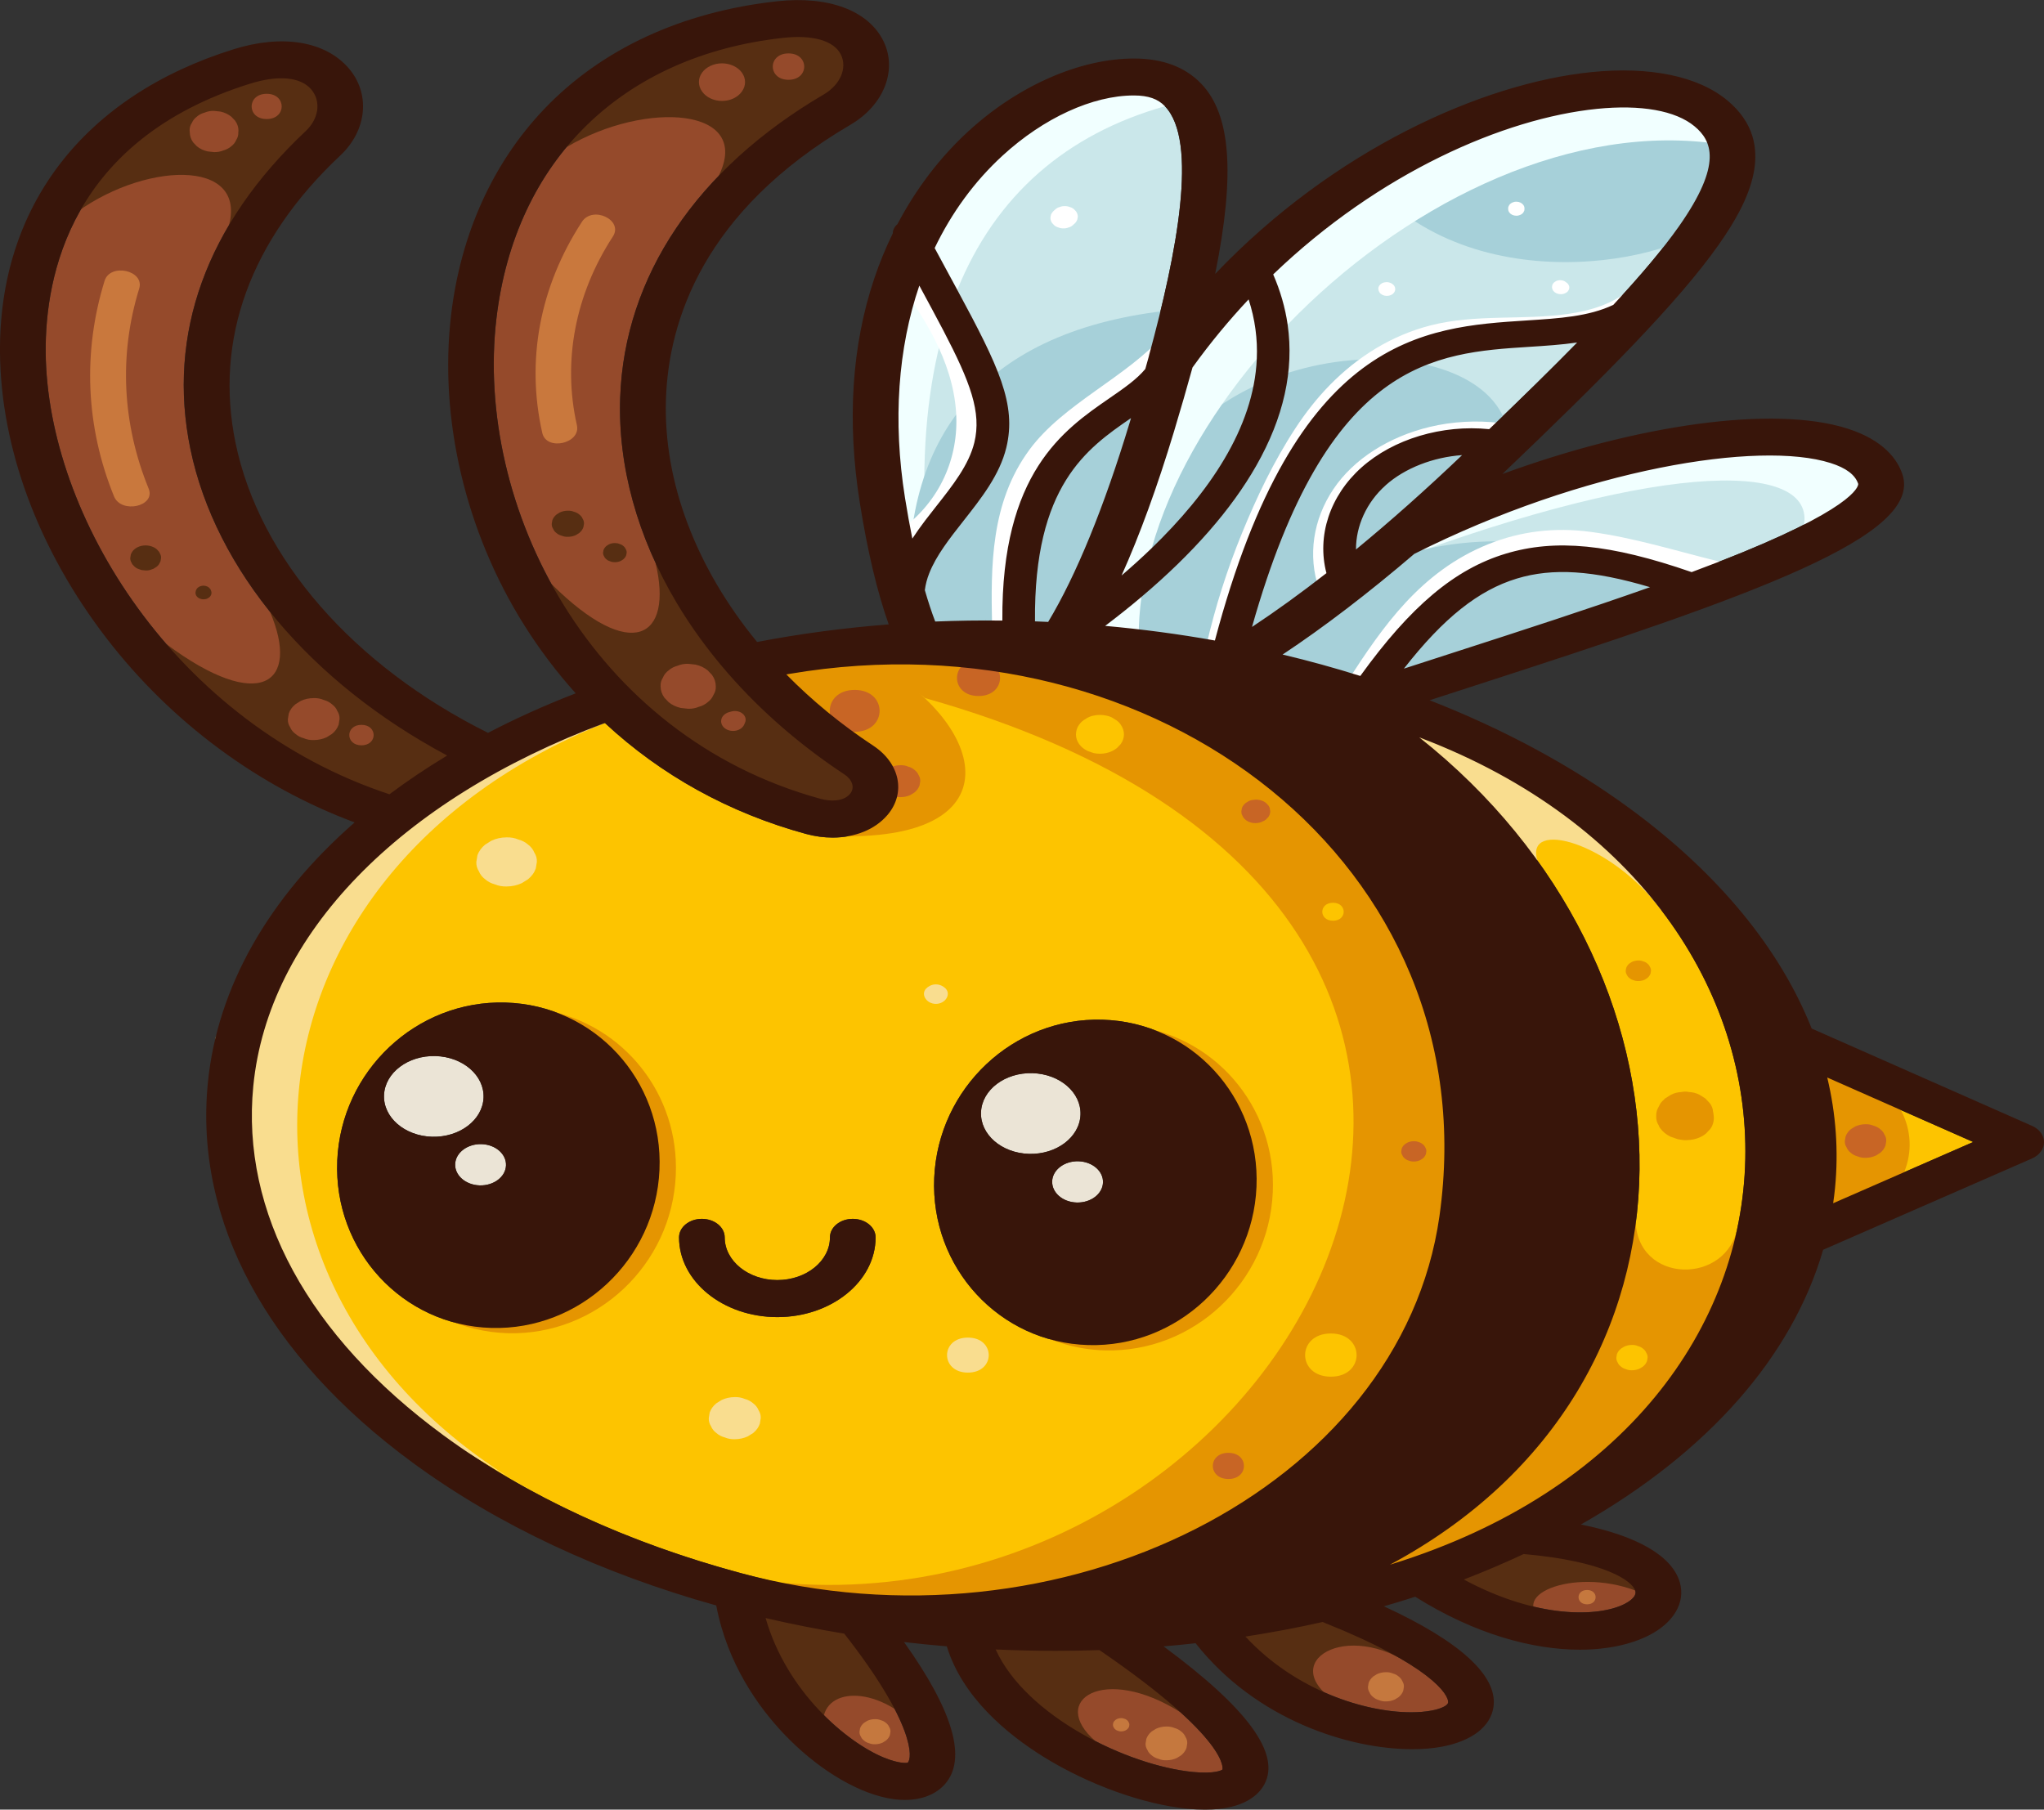 <?xml version="1.0" encoding="UTF-8"?>
<svg id="Layer_2" data-name="Layer 2" xmlns="http://www.w3.org/2000/svg" viewBox="0 0 516.61 457.42">
  <rect x="0" y="0" width="516.61" height="457.42" fill="#333333" stroke="none"/>
  <defs>
    <style>
      .cls-1 {
        fill: #572e12;
      }

      .cls-2 {
        fill: #fff;
      }

      .cls-3 {
        fill: #c5783e;
      }

      .cls-4 {
        fill: #f9dd8f;
      }

      .cls-5 {
        fill: #a6d0d9;
      }

      .cls-6 {
        fill: #e59501;
      }

      .cls-7 {
        fill: #c9783d;
      }

      .cls-8 {
        fill: #ebe4d6;
      }

      .cls-9 {
        fill: #954a2b;
      }

      .cls-10 {
        fill: #f1ffff;
      }

      .cls-11 {
        fill: #fdc400;
      }

      .cls-12 {
        fill: #38150a;
      }

      .cls-13 {
        fill: #cae7ea;
      }

      .cls-14 {
        fill: #c86525;
      }
    </style>
  </defs>
  <g id="Layer_1-2" data-name="Layer 1">
    <g>
      <g>
        <path class="cls-11" d="m358.71,186.37c.15.06.3.12.45.18,110.5,42.16,110.5,172.16-7.32,208.79-.18.06-.36.11-.54.17,84.92-45.55,80.84-151.05,7.41-209.14Z"/>
        <path class="cls-9" d="m413.32,402.11c.45,1.54-1.78,2.84-2.75,3.34-6.51,3.27-21.99,3.8-40.57-6.19,5.17-1.99,10.22-4.14,15.12-6.44,20.64,1.81,27.49,6.83,28.21,9.3Z"/>
        <path class="cls-9" d="m334.87,410.23c26.39,10.53,31.42,18.11,31.13,20.14-.11.75-1.79,1.56-4.19,2.01-1.52.29-3.26.43-5.17.43-11.53,0-29.19-5.44-41.85-19.14,6.62-1.02,13.14-2.25,19.54-3.69.17.09.35.17.54.25Z"/>
        <path class="cls-9" d="m277.9,417.1c33.05,22.6,31.12,30.12,31.08,30.18-.09.17-1.94,1.16-7.41.63-16.64-1.62-42.26-14.12-49.9-30.97,5.1.23,10.17.35,15.2.35,3.69,0,7.36-.07,11.02-.19Z"/>
        <path class="cls-9" d="m229.42,445.55c-.27.11-2.22.29-6.08-1.3-9.23-3.82-24.45-16.45-29.84-35.24,6.51,1.52,13.14,2.83,19.88,3.94,17.92,22.88,17.24,31.53,16.04,32.6Z"/>
        <path class="cls-11" d="m498.72,288.66l-35.4,15.48c.18-1.26.35-2.53.47-3.79.92-9.43.24-18.79-1.96-27.98l36.9,16.3Z"/>
        <path class="cls-9" d="m213.46,195.77c1.76,1.16,2.8,3.23,1.35,4.93,0,0-.02.01-.02.02-1.68,1.92-4.91,1.88-7.39,1.2-58.37-15.96-87.49-74.26-81.93-121.42,4.71-39.95,31.8-66.46,72.47-70.93,7.54-.83,12.86.72,14.6,4.25,1.66,3.38-.16,7.6-4.33,10.05-32.12,18.82-50.39,46.02-51.46,76.6-.61,17.3,4.34,35.26,14.29,51.94,3.64,6.1,7.92,11.98,12.76,17.56.13.17.27.33.42.48,8.26,9.43,18.13,17.99,29.23,25.31Z"/>
        <path class="cls-13" d="m290.28,90.38c-1.56,5.67-3.18,11.23-4.76,16.43-6.44,21.33-13.53,38.66-20.6,50.39-9.6-.45-19.12-.47-28.54-.09-3.03-7.97-5.6-18.47-7.64-31.27-5.64-35.42,3.36-66.95,24.66-86.49,10.38-9.52,22.76-15.2,33.16-15.2h.12c3.57.02,5.96.86,7.75,2.72,8.48,8.81,3.05,37.06-4.02,62.99-.06.18-.11.36-.14.53Z"/>
        <path class="cls-13" d="m324.17,165.45c10.43-6.92,21.64-15.49,33.29-25.45,43.04-21.63,87.23-28.68,105.21-22.96,3.92,1.24,6.21,2.97,6.98,5.26.02.05.74,5.05-29.3,17.34-20.31,8.3-47.6,17.11-71.68,24.89-7.81,2.52-15.21,4.92-22.11,7.2-7.26-2.36-14.74-4.46-22.39-6.27Z"/>
        <path class="cls-13" d="m310.18,162.47c-10.73-2.03-21.75-3.52-32.97-4.46,6.83-12.17,13.38-28.59,19.53-48.97,1.72-5.71,3.27-11.08,4.67-16.16,29.42-40.96,72.46-62.34,102.19-65.36,11.16-1.13,19.93.43,24.71,4.41,4.3,3.59,7.21,9.4-3.93,25.26-9.98,14.19-29.26,33.52-55.16,58.18-21.21,20.2-41.57,36.44-59.04,47.11Z"/>
        <path class="cls-8" d="m272.57,293.53c3.55.11,6.32,2.52,6.2,5.4-.12,2.88-3.1,5.13-6.65,5.03-3.55-.1-6.32-2.52-6.19-5.4.12-2.88,3.1-5.13,6.65-5.03Z"/>
        <path class="cls-8" d="m260.95,271.26c6.95.2,12.38,4.93,12.13,10.56-.24,5.63-6.07,10.04-13.02,9.84-6.94-.2-12.37-4.93-12.12-10.56.24-5.63,6.07-10.04,13.01-9.84Z"/>
        <path class="cls-8" d="m109.19,287.33c-6.94-.2-12.38-4.93-12.13-10.56.25-5.63,6.08-10.04,13.02-9.84,6.94.2,12.38,4.93,12.13,10.56-.25,5.63-6.08,10.04-13.02,9.84Z"/>
        <path class="cls-11" d="m64.03,274.53c-3.12,31.87,13.92,63.21,48,88.23,27.94,20.52,64.55,34.78,105.15,41.26.53.02,1.06.1,1.55.23,9.04,1.39,18.25,2.41,27.63,3.01,5.02.33,10.01.53,14.96.62,60.96-17.56,98.2-55.27,103.08-105.25,5.27-54.05-29.79-109.73-83.06-134.82-3.78-.38-7.57-.7-11.39-.94-24.36-1.58-48.27-.35-71.2,3.62,6.46,6.57,13.82,12.64,21.98,18.02,6.76,4.45,8.29,11.99,3.57,17.53-.02.02-.04.04-.05.05-3.14,3.65-8.2,5.63-13.8,5.63-2.18,0-4.45-.3-6.73-.92-19.46-5.32-36.64-14.85-50.83-28.04-51.99,19.44-85.11,53.54-88.87,91.78Zm172.09,23.17c1-22.71,20.04-40.6,42.52-39.95,22.49.65,39.92,19.58,38.93,42.29-.99,22.71-20.03,40.6-42.52,39.95-22.49-.65-39.92-19.58-38.93-42.29Zm-64.5,15.07c0-2.59,2.58-4.68,5.77-4.68s5.77,2.1,5.77,4.68c0,5.95,5.97,10.79,13.3,10.79,7.33,0,13.3-4.84,13.3-10.79,0-2.59,2.58-4.68,5.77-4.68s5.77,2.1,5.77,4.68c0,11.11-11.14,20.15-24.84,20.15-13.7,0-24.84-9.04-24.84-20.15Zm-43.86-59.36c22.49.64,39.92,19.58,38.93,42.29-.99,22.71-20.03,40.6-42.51,39.95-22.49-.65-39.92-19.58-38.93-42.29.99-22.71,20.03-40.6,42.52-39.95Z"/>
        <path class="cls-9" d="m63.2,21.15c7.1-2.22,12.71-1.71,15.41,1.4,2.58,2.98,2.01,7.42-1.35,10.58-25.07,23.55-35.14,51.35-29.14,80.38,6.32,30.52,30.33,59.02,64.89,77.47-5.15,3.1-10.02,6.37-14.59,9.79C44.4,182.92,11.89,130.46,11.55,89.03c-.16-19.28,6.33-53.74,51.66-67.88Z"/>
        <path class="cls-8" d="m121.69,289.2c3.55.1,6.32,2.52,6.2,5.4-.12,2.88-3.11,5.13-6.65,5.03-3.55-.11-6.32-2.52-6.2-5.4.12-2.88,3.11-5.13,6.65-5.03Z"/>
      </g>
      <g>
        <path class="cls-5" d="m346.27,46.22c16.54-14.75,41-23.44,65.58-23.29,6.13.04,12.58.7,17.51,3.65,9.83,5.9,10.63,19.2,5.47,27.54-6.9,11.14-60.39,23.72-88.57-7.9Z"/>
        <path class="cls-5" d="m381.4,110.75c-2.81-28.72-73.47-28.41-91.6,13.96-5.56,12.99-11.12,25.99-16.67,38.98,8.21-.61,16.42-1.22,24.64-1.83,4.7-.35,9.39,3.36,14.02,2.63,27.46-4.28,49.13-29.44,62.2-48.03"/>
        <path class="cls-1" d="m165.68,142.26c4.56,19.04-6.05,25.45-26.27,5.39l-3.07,2.17,23.03,30.16s16.31,14.4,17.99,14.59c1.68.19,32.38,11.09,32.38,11.09l11.58-1.56-1.98-5.84-5.03-7.39-17.28-13.62-18.2-20.04-13.14-14.94Z"/>
        <path class="cls-1" d="m181.62,44.5c8.68-17.34-18.32-19.2-38.38-7.34v-4.85s17.38-16.63,17.38-16.63l28.24-9.48,25.01-1.75s.58,10.51,1.64,10.65-2.54,14.74-2.54,14.74l-23.21,10.8-8.14,3.88Z"/>
        <path class="cls-1" d="m68.57,192.62l-28.08-27.2,1.59-2.59c23.53,17.53,33.98,10.05,26.13-8.27l15.62,13.28,21.52,17.74,12.67,7.47c-8.1,3.64-15.81,7.96-22.57,13.18-3.53-.74-6.09-1.24-6.53-1.24-1.7,0-20.36-12.37-20.36-12.37Z"/>
        <path class="cls-1" d="m57.66,57.71c5.55-18.17-22.13-16.89-39.91-2.84l-.85-4.8,14.29-18.47,26.29-12.65,24.44-4.62s2.41,10.33,3.49,10.36c1.08.02.07,14.88.07,14.88l-21.08,13.36-6.75,4.78Z"/>
        <path class="cls-6" d="m214.29,211.39c44.01,0,33.64-30.99,4.23-45.19h-24.98s15.06,20.18,15.06,20.18l10.73,11.88"/>
        <path class="cls-6" d="m233.82,176.46c192.08,54,96.05,235.81-37.05,223.57l5.4,7.53,42.81,2.43s26.71-.54,28.11,0c1.4.54,52.85-17.17,52.85-17.17l44.05-45.62v-36.48s8.84-31.81,8.84-31.81v-25.5c-27-46.55-84.65-81.79-115.9-90.93-8.57-2.51-35.07.73-44.16,2.13-12.78,1.97,8.72,6.55,15.06,11.86Z"/>
        <path class="cls-6" d="m439.24,309.81c-2.48,15.21-25.86,14.91-25.86-1.71l-13.86-2.93-20.69,43.48-45.15,44.16,12.41,2.7,12.23,2.31,28.14-11.67,21.51-14.01,20.33-16.2,12.84-20.72"/>
        <path class="cls-6" d="m475.61,304.14c9.32-8.35,9.4-21.05.18-29.47l-15.47-7.59s2.65,22.33,1.5,26.56c-1.14,4.23-6.72,18.24-6.72,18.24l16.01-3.94"/>
        <path class="cls-4" d="m152.89,182.75c-95.03,37.98-105.14,144.92-18.35,194.2l-49.34-29.47-18.67-31.81-10.07-22.15-1.97-31.29,13.48-24.78,27.5-31.23,32.43-17.44"/>
        <path class="cls-4" d="m419.9,230.07c-12.83-17.3-34.59-23.1-31.33-12.57l-26.11-11.7-22.49-24.37s17.27-.88,17.63,0c.36.88,15.29,7.36,15.29,7.36l25.9,9.71,17.45,12.89,3.65,8.13"/>
        <path class="cls-6" d="m136.09,319.03c0,1.34,1.65,1.34,2.47,1.34,13.19-18.06,9.89-37.45,4.12-57.52-.95-2.83-2.4-5.26-4.28-7.38,19.24,3.72,33.3,21.11,32.4,41.57-.99,22.71-20.03,40.6-42.51,39.95-5.84-.17-11.33-1.58-16.25-3.95,9.67-2.23,17.5-8.12,24.04-14.02Z"/>
        <path class="cls-6" d="m299.34,317.02c11.81-18.55,1.16-40.85-14.21-57.79,21.33,1.86,37.52,20.24,36.56,42.15-.99,22.71-20.03,40.6-42.52,39.95-7.03-.2-13.57-2.19-19.2-5.53,16.12-.93,32.88-9.14,39.37-18.78Z"/>
        <path class="cls-10" d="m234.97,60.36c1.67,3.1,3.22,5.99,4.69,8.69.79,1.46,1.56,2.87,2.29,4.23,9.7-23.94,27.6-39.37,52.48-46.43l3.5-2.72-13.01-4.35h-15s-7,7.36-7,7.36l-18.94,14.49-7.91,16.07-1.1,2.65Z"/>
        <path class="cls-10" d="m218.76,99.13l11.43,37.62c1.11-1.76,2.35-3.48,3.64-5.17-.86-18.34.75-34.34,4.62-48.02-1.83-3.5-3.94-7.4-6.32-11.81-.35-.66-.72-1.32-1.08-1.99l-12.28,29.37Z"/>
        <path class="cls-10" d="m232.12,71.75c2.38,4.41,4.49,8.31,6.32,11.81,1.01-3.58,2.18-7.01,3.51-10.27-.73-1.36-1.5-2.77-2.29-4.23-1.47-2.7-3.03-5.59-4.69-8.69l-3.93,9.4c.36.68.73,1.34,1.08,1.99Z"/>
        <path class="cls-10" d="m233.82,148.69l2.56,8.42c-.62-4.15-1.13-8.19-1.53-12.15-.48,1.22-.82,2.46-1.02,3.73Z"/>
        <path class="cls-10" d="m230.19,136.75l3.63,11.94c.2-1.26.54-2.5,1.02-3.73-.49-4.59-.82-9.06-1.01-13.38-1.29,1.69-2.52,3.41-3.64,5.17Z"/>
        <path class="cls-10" d="m262.92,162.47l24.88-1.52c0-3.32.24-6.69.7-10.07-3.64,3.08-7.54,6.15-11.68,9.2-.79.58-1.78.87-2.77.87s-2.05-.31-2.84-.92c-1.57-1.21-1.71-3.19-.34-4.55l1.88-1.85c.53-.52,1.21-.88,1.96-1.07,5.59-4.28,11.18-8.98,16.39-14.01,4.67-16.47,14.09-33,26.56-47.86.29-6.52-.91-13.2-3.98-19.94l-7.78,6.79-9.94,19.89-13.56,40.45-19.48,24.59Z"/>
        <path class="cls-10" d="m319.54,65.62c.49.34.89.78,1.15,1.3,2.44,4.95,4.02,9.99,4.77,15.11,28.48-29.51,68.9-50.18,106.02-46.01l.66-3.73-7.62-8.16h-27.6s-18.09,6.41-18.09,6.41l-47.85,25.1-11.43,9.98Z"/>
        <path class="cls-10" d="m317.66,90.68c2.49-2.96,5.09-5.85,7.8-8.65-.74-5.12-2.33-10.17-4.77-15.11-.26-.51-.65-.96-1.15-1.3l-5.87,5.12c3.08,6.74,4.27,13.42,3.98,19.94Z"/>
        <path class="cls-10" d="m271.2,160.02c.79.62,1.82.92,2.84.92s1.98-.29,2.77-.87c4.15-3.06,8.04-6.12,11.68-9.2.54-4.09,1.42-8.21,2.6-12.33-5.21,5.04-10.8,9.73-16.39,14.01-.75.19-1.43.55-1.96,1.07l-1.88,1.85c-1.38,1.36-1.23,3.34.34,4.55Z"/>
        <path class="cls-10" d="m455.1,135.61c7.57-18.58-28.96-20.48-96.95,4.04,0,0,7.28-12.51,8.76-12.8,1.48-.29,38.18-11.72,38.18-11.72l33.82-4.85s33.1,5.16,33.1,6.2,2.16,7.74,2.16,7.6c0-.14-13.31,9.49-13.31,9.49l-5.76,2.04Z"/>
        <path class="cls-5" d="m298.76,78.15c-48.44,4.13-71.04,30.61-68.88,73.23.21,4.16.55,8.87,4.77,11.24l36.56-2.61,14.66-41.63,5.24-19.84"/>
        <path class="cls-5" d="m419.9,148.69c-28.85-18.68-70.9-14.87-93.96,8.51l-9.48,9,14.52,11.44s26.1-4.52,27.17-4.67c1.07-.15,51.08-17.95,51.08-17.95l10.67-6.33Z"/>
        <path class="cls-2" d="m337.02,123.62c5.13-7.64,14.06-13.23,24.3-15.7,5.78-1.39,11.82-1.71,17.78-1.01,1.1.13,1.71,1.26,1.44,2.06-.33.96-1.43,1.3-2.54,1.17-9.46-1.11-19.32,1.08-27.05,5.57-7.81,4.54-12.83,11.61-14.45,19.24-.92,4.32-.61,8.81.85,13.03.72,2.08-3.26,2.96-3.98.89-2.9-8.39-1.49-17.6,3.64-25.24Z"/>
        <path class="cls-2" d="m304.92,163.09c2.2-9.6,5.2-19.07,8.99-28.34,3.7-9.04,7.98-18.07,13.49-26.49,5.08-7.76,11.62-14.93,20.37-20.21,4.15-2.5,8.79-4.5,13.72-5.78,5.68-1.47,11.7-1.81,17.63-1.96,11.08-.28,24.21.01,32.57-6.97,1.85-1.55,4.76.82,2.92,2.36-7.37,6.16-18.37,7.48-28.46,7.79-5.9.18-11.87.07-17.71.87-5.15.7-10,2.16-14.47,4.34-9.02,4.39-15.83,11.1-21.06,18.4-5.75,8.04-10.02,16.81-13.77,25.56-4.38,10.21-7.8,20.69-10.24,31.32-.2.89-1.53,1.39-2.54,1.17-1.15-.26-1.64-1.17-1.44-2.06Z"/>
        <path class="cls-2" d="m348.34,73.05s0,0,0,0c0-.02.07-.43.07-.45,0,0,0,0,0,0,0,0,0-.02,0-.02,0,0,0,0,0,0,.01-.02.2-.38.21-.4,0,0,0,0,0,0,0,0,0,0,0-.01,0,0,0,0,0,0,0,0,0,0,0,0,.05-.06.11-.11.16-.17.05-.06.11-.11.16-.17,0,0,0,0,.01-.01.06-.05.25-.16.22-.14-.03.02.15-.1.22-.14,0,0,0,0,0,0,0,0,0,0,0,0,.03-.01.46-.16.5-.17,0,0,.01,0,.02,0,0,0,0,0,0,0,.03,0,.52-.06.55-.06,0,0,0,0,0,0,0,0,.01,0,.02,0,.28,0,.55.04.79.14.26.07.48.18.66.35,0,0,.01.01.02.02.03.02.06.03.08.05.26.21.43.45.53.74.02.07.05.29.04.23,0-.06.03.15.04.23,0,0,0,0,0,0,0,0,0,0,0,0,0,.01-.07.44-.07.45,0,0,0,0,0,0,0,0,0,0,0,.01-.03.07-.12.24-.11.21-.01.02-.07.14-.11.2,0,0,0,0,0,.01,0,0,0,0,0,0-.05.06-.18.19-.16.17.04-.04-.11.12-.16.17,0,0,0,0-.01.01,0,0,0,0-.01,0-.02.02-.39.25-.42.26,0,0,0,0,0,0,0,0,0,0,0,0,0,0,0,0-.01,0,0,0,0,0,0,0-.03,0-.47.16-.49.17,0,0,0,0,0,0-.01,0-.02,0-.03,0-.02,0-.53.06-.55.06,0,0,0,0,0,0,0,0,0,0,0,0,0,0-.01,0-.02,0-.01,0-.54-.06-.55-.06,0,0,0,0,0,0,0,0,0,0,0,0,0,0,0,0,0,0,0,0,0,0,0,0,0,0,0,0,0,0-.16-.06-.33-.11-.49-.17,0,0,0,0-.01,0-.15-.08-.29-.17-.43-.27,0,0,0,0-.01,0-.12-.11-.24-.22-.33-.35,0,0,0,0,0-.01,0,0-.2-.39-.21-.4,0,0,0,0,0,0,0,0,0,0,0,0,0,0,0,0,0-.01-.03-.15-.07-.3-.07-.46,0,0,0,0,0-.01Z"/>
        <path class="cls-2" d="m392.26,72.55s0,0,0-.01c.02-.15.04-.3.07-.45,0,0,0-.01,0-.02.06-.14.12-.29.22-.42.13-.19.31-.35.53-.47.2-.15.43-.25.7-.3.27-.07.55-.08.82-.03.27.01.53.08.77.2.14.09.28.17.42.26.03.03.05.06.08.09.2.11.36.26.48.43.07.13.14.27.21.4.1.3.1.59,0,.89-.07.13-.14.27-.21.4-.18.25-.43.45-.74.6,0,0-.01,0-.02,0-.06.02-.2.07-.25.09-.04.02-.19.07-.25.09,0,0,0,0-.01,0-.18.04-.4.05-.57.06,0,0-.01,0-.02,0-.19,0-.38-.04-.57-.06,0,0-.01,0-.02,0-.18-.04-.36-.12-.51-.17,0,0-.01,0-.02,0,0,0-.01,0-.02-.01-.15-.09-.3-.17-.43-.27,0,0-.01,0-.02-.01,0,0,0,0,0,0,0,0,0,0,0,0,0,0,0,0,0,0-.11-.11-.21-.23-.32-.34,0-.01-.02-.02-.02-.03-.04-.07-.1-.2-.11-.2,0,0-.07-.14-.11-.2,0,0,0,0,0,0,0,0,0-.01,0-.02-.02-.07-.05-.28-.04-.23,0-.05-.03-.15-.04-.23,0,0,0,0,0-.01Z"/>
        <path class="cls-2" d="m381.36,52.01c.08-.21.23-.39.43-.54.19-.16.41-.28.66-.35.25-.1.51-.15.79-.14.18.02.37.04.55.06.35.08.65.22.91.43.11.11.21.23.32.34.19.26.28.54.28.84v.21c.02.23-.04.44-.17.64-.08.21-.23.39-.43.54-.19.16-.41.28-.66.35-.25.1-.51.15-.79.14-.18-.02-.37-.04-.55-.06-.35-.08-.65-.22-.91-.43-.11-.11-.21-.23-.32-.34-.19-.26-.28-.54-.28-.84,0-.07,0-.14-.01-.21-.01-.23.05-.44.18-.64Z"/>
        <path class="cls-2" d="m260.18,113.68c8.7-11.78,24.52-18.23,34.23-29.3,2.44-2.78,8.16-.11,5.7,2.7-9.17,10.46-23.76,16.78-32.68,27.33-10.77,12.74-10.41,28.92-10.09,43.72.07,3.44-6.52,3.44-6.6,0-.32-15.04-.4-31.12,9.45-44.46Z"/>
        <path class="cls-2" d="m225.6,135.32c10.88-6.88,16.14-17.78,16.12-28.81-.02-12.96-6.95-25.11-15.27-35.88-2.26-2.93,3.45-5.62,5.7-2.7,9.13,11.82,16.53,25.35,16.16,39.57-.31,11.98-6.2,24.11-18.04,31.61-3.31,2.09-8.01-1.67-4.66-3.78Z"/>
        <path class="cls-2" d="m265.61,54.35c.16-.45.44-.85.85-1.18.11-.1.22-.19.32-.29.3-.26.65-.45,1.06-.55.39-.17.82-.24,1.27-.23.45-.01.88.06,1.27.23.41.11.76.29,1.06.55.17.18.34.36.52.54.3.42.45.87.45,1.35-.04.24-.08.47-.12.71-.16.45-.44.85-.85,1.18-.11.1-.22.19-.32.29-.3.26-.65.45-1.06.55-.39.17-.82.24-1.27.23-.45.01-.88-.06-1.27-.23-.41-.11-.76-.29-1.06-.55-.17-.18-.34-.36-.52-.54-.3-.42-.45-.87-.45-1.35.04-.24.08-.47.12-.71Z"/>
        <path class="cls-2" d="m340.79,171.84c8.59-13.23,18.18-27.38,35.4-34.3,8.14-3.27,16.78-4.3,25.74-3.11,10.95,1.45,21.68,4.82,32.28,7.43,4.05,1,2.32,6.16-1.75,5.16-17.27-4.26-36.67-11.9-54.1-4.38-15.52,6.7-23.99,19.76-31.87,31.9-1.98,3.05-7.67.35-5.7-2.7Z"/>
        <path class="cls-7" d="m26.43,70.99c1.42-4.59,10.17-2.65,8.75,1.96-5.17,16.75-4.29,34.18,2.39,50.56,1.84,4.51-6.92,6.44-8.75,1.96-7.17-17.6-7.94-36.51-2.39-54.47Z"/>
        <path class="cls-7" d="m147.07,56.08c2.73-4.19,10.56-.47,7.83,3.71-9.49,14.57-12.77,31.46-9.09,47.69,1.05,4.63-7.69,6.61-8.75,1.96-4.13-18.25-.69-36.93,10.01-53.35Z"/>
        <path class="cls-9" d="m48.48,31.1c.25-.62.67-1.16,1.27-1.61.56-.49,1.22-.83,1.98-1.03.73-.31,1.53-.46,2.38-.43.55.06,1.09.12,1.64.18,1.04.24,1.95.67,2.72,1.29.32.34.64.67.96,1.01.56.78.84,1.62.84,2.52-.01.15-.02.29-.04.44.03.68-.14,1.32-.53,1.92-.25.62-.67,1.15-1.27,1.6-.56.48-1.21.83-1.97,1.03-.73.31-1.52.45-2.36.43-.54-.06-1.09-.12-1.63-.18-1.04-.24-1.94-.66-2.7-1.28-.32-.34-.64-.67-.96-1.01-.55-.78-.83-1.61-.84-2.51-.01-.15-.02-.29-.04-.44-.03-.69.14-1.33.53-1.93Z"/>
        <path class="cls-9" d="m67.4,23.71c5.06,0,5.07,6.38,0,6.38s-5.07-6.38,0-6.38Z"/>
        <path class="cls-9" d="m199.29,13.5c5.29,0,5.3,6.67,0,6.67-5.29,0-5.3-6.67,0-6.67Z"/>
        <path class="cls-9" d="m177.45,18.35c1.04-1.44,2.98-2.34,5.03-2.34s3.99.9,5.03,2.34c.53.74.79,1.53.8,2.39,0,.85-.27,1.65-.8,2.39-.01.02-.02.04-.03.05-.52.71-1.21,1.27-2.08,1.69-.9.43-1.88.64-2.92.64-1.05,0-2.02-.22-2.92-.64-.87-.42-1.56-.98-2.08-1.69,0-.02-.02-.04-.03-.05-.53-.74-.79-1.53-.8-2.39,0-.85.27-1.65.8-2.39Z"/>
        <path class="cls-9" d="m72.99,180.35c.31-.9.87-1.68,1.68-2.34.44-.28.88-.55,1.32-.83,1.02-.48,2.12-.72,3.3-.72.9-.03,1.74.12,2.52.46.81.21,1.51.58,2.1,1.1.64.48,1.09,1.05,1.35,1.7.41.63.6,1.31.56,2.04-.08.47-.16.94-.23,1.41-.31.9-.87,1.68-1.68,2.34-.44.28-.88.55-1.32.83-1.02.48-2.12.72-3.3.72-.9.03-1.74-.12-2.52-.46-.81-.21-1.51-.58-2.1-1.1-.64-.48-1.09-1.05-1.35-1.7-.41-.63-.6-1.31-.56-2.04.08-.47.16-.94.23-1.41Z"/>
        <path class="cls-9" d="m91.36,183.22c4.1,0,4.11,5.17,0,5.17-4.1,0-4.11-5.17,0-5.17Z"/>
        <path class="cls-9" d="m167.55,171.27c.28-.7.76-1.31,1.44-1.82.63-.55,1.38-.94,2.25-1.17.83-.35,1.73-.52,2.69-.49.62.07,1.24.13,1.86.2,1.18.27,2.21.75,3.08,1.46.36.38.73.76,1.09,1.15.63.88.95,1.84.95,2.86,0,.01,0,.02,0,.03.04.78-.16,1.51-.6,2.18-.28.7-.76,1.31-1.44,1.82-.63.55-1.38.94-2.25,1.17-.83.35-1.73.52-2.69.49-.62-.07-1.24-.13-1.85-.2-1.18-.27-2.21-.75-3.08-1.46-.36-.38-.73-.76-1.09-1.15-.63-.88-.95-1.84-.95-2.86,0-.01,0-.02,0-.03-.04-.78.16-1.51.6-2.18Z"/>
        <path class="cls-9" d="m182.36,181.66c.14-.41.4-.77.77-1.08.38-.3.82-.51,1.33-.63.19-.05.37-.1.56-.15.48-.1.96-.1,1.44,0,.46.1.86.29,1.2.57.34.27.57.6.7.97.13.39.13.78,0,1.17-.06.15-.13.3-.19.45-.14.41-.4.77-.77,1.08-.38.3-.82.51-1.33.63-1.04.23-2.17-.01-2.93-.63-.76-.62-1.06-1.54-.77-2.38Z"/>
        <path class="cls-14" d="m310.47,367.23c5.24,0,5.25,6.61,0,6.61-5.24,0-5.25-6.61,0-6.61Z"/>
        <path class="cls-14" d="m354.27,290.35c.15-.44.42-.81.82-1.14l.64-.4c.5-.23,1.03-.35,1.6-.35.44-.01.84.06,1.22.22.39.1.73.28,1.02.53.31.23.53.51.66.83.2.31.29.64.27.99-.04.23-.08.46-.11.68-.15.44-.42.81-.82,1.14-.21.13-.43.27-.64.4-.5.23-1.03.35-1.6.35-.44.01-.84-.06-1.22-.22-.39-.1-.73-.28-1.02-.53-.31-.23-.53-.51-.66-.83-.2-.31-.29-.64-.27-.99.04-.23.08-.46.11-.68Z"/>
        <path class="cls-11" d="m336.37,337.06c8.66,0,8.68,10.92,0,10.92s-8.68-10.92,0-10.92Z"/>
        <path class="cls-11" d="m408.66,342.31c.19-.54.53-1.01,1.02-1.41.27-.17.53-.33.8-.5.62-.29,1.28-.44,1.99-.44.54-.02,1.05.08,1.52.28.49.13.91.35,1.27.66.39.29.66.63.82,1.03.25.38.36.79.34,1.23-.05.28-.09.57-.14.85-.19.54-.53,1.01-1.02,1.41-.27.17-.53.33-.8.5-.62.29-1.28.44-1.99.44-.54.02-1.05-.08-1.52-.28-.49-.13-.91-.35-1.27-.66-.39-.29-.66-.63-.82-1.03-.25-.38-.36-.79-.34-1.23.05-.28.09-.57.14-.85Z"/>
        <path class="cls-6" d="m418.89,280.42s.03-.07.04-.1c.24-.46.48-.93.72-1.39.31-.48.8-.87,1.22-1.3l1.45-.91c.82-.42,1.71-.65,2.66-.69.63-.14,1.27-.14,1.9,0,.95.04,1.84.26,2.66.69l1.45.91c.37.39.75.78,1.12,1.18.52.67.81,1.39.85,2.16.07.24.1.48.12.72.15.79.11,1.58-.15,2.37-.21.73-.63,1.37-1.24,1.91-.49.61-1.14,1.09-1.94,1.45-1.08.51-2.25.76-3.5.77-.74.03-1.48-.09-2.2-.24-.58-.2-1.16-.4-1.74-.6-.03,0-.05-.02-.08-.03-1.09-.52-1.95-1.22-2.6-2.11-.19-.22-.32-.47-.4-.75-.45-.7-.66-1.46-.63-2.27,0-.03,0-.07,0-.1,0-.56.07-1.14.28-1.67Z"/>
        <path class="cls-6" d="m411,244.69c.15-.44.43-.82.82-1.15.22-.14.43-.27.65-.41.5-.23,1.04-.35,1.61-.35.44-.01.85.06,1.23.22.4.1.74.28,1.03.54.31.24.53.51.66.84.2.31.29.64.28,1l-.11.69c-.15.44-.43.82-.82,1.15-.22.14-.43.27-.65.41-.5.23-1.04.35-1.61.35-.44.01-.85-.06-1.23-.22-.4-.1-.74-.28-1.03-.54-.31-.24-.53-.51-.66-.84-.2-.31-.29-.64-.28-1,.04-.23.08-.46.11-.69Z"/>
        <path class="cls-14" d="m466.46,287.28c.25-.72.7-1.34,1.35-1.87.35-.22.71-.44,1.06-.66.82-.38,1.7-.58,2.64-.58.72-.02,1.39.1,2.02.37.65.17,1.21.46,1.68.88.51.38.87.84,1.08,1.37.33.51.48,1.05.45,1.63l-.19,1.13c-.25.72-.7,1.34-1.35,1.87-.35.22-.71.44-1.06.66-.82.38-1.7.58-2.64.58-.72.02-1.39-.1-2.02-.37-.65-.17-1.21-.46-1.68-.88-.51-.38-.87-.84-1.08-1.37-.33-.51-.48-1.05-.45-1.63.06-.38.12-.75.19-1.13Z"/>
        <path class="cls-1" d="m229.95,434.84c-10.94-9.73-24.06-7.53-21.66,3.11l-18.71-16.55v-12.4s7.19-2.57,7.19-2.57l22.55,1.44,8.16,15.68"/>
        <path class="cls-1" d="m298.37,432.82c-19.33-12.25-33.48-3.04-21.52,7.27l-10.75-2.13-19.67-19.26,5.25-5.06,23.3-1.36,12.83,5.64"/>
        <path class="cls-1" d="m357.49,421.4c-17.09-12.4-35.45-1.12-19.5,8.96l-28.98-13.42s1.27-5.25,1.45-5.84c.18-.58,21.59-7.73,21.59-7.73l11.15,5.63"/>
        <path class="cls-1" d="m416.42,403.37c-15.83-7.86-35.07-1.02-26.98,5.63l-27.52-9.15s14.39-6.49,14.93-7.4,16.55-4.12,16.55-4.12l21.05,4.47,1.97,10.56Z"/>
        <path class="cls-3" d="m217.37,436.88c.19-.54.52-1,1.01-1.4.26-.17.53-.33.79-.5.61-.29,1.27-.43,1.97-.43.54-.02,1.04.07,1.51.27.49.13.9.35,1.26.66.38.29.65.63.81,1.02.24.38.36.79.34,1.22-.05.28-.09.56-.14.84-.19.54-.52,1-1.01,1.4-.26.17-.53.33-.79.5-.61.29-1.27.43-1.97.43-.54.02-1.04-.07-1.51-.27-.49-.13-.9-.35-1.26-.66-.38-.29-.65-.63-.81-1.02-.25-.38-.36-.79-.34-1.22.05-.28.09-.56.14-.84Z"/>
        <path class="cls-3" d="m289.73,439.54c.25-.72.7-1.35,1.35-1.88.36-.22.71-.45,1.07-.67.82-.39,1.71-.58,2.66-.58.72-.02,1.4.1,2.03.37.65.17,1.22.47,1.69.88.51.39.88.84,1.09,1.37.33.51.48,1.06.45,1.64-.06.38-.13.76-.19,1.14-.25.72-.7,1.35-1.35,1.88-.36.22-.71.45-1.07.67-.82.39-1.71.58-2.66.58-.72.02-1.4-.1-2.03-.37-.65-.17-1.22-.47-1.69-.88-.51-.39-.88-.84-1.09-1.37-.33-.51-.48-1.06-.45-1.64.06-.38.13-.76.19-1.14Z"/>
        <path class="cls-3" d="m281.36,435.51c.1-.29.28-.53.53-.74.14-.09.28-.18.42-.26.32-.15.67-.23,1.05-.23.29,0,.55.04.8.15.26.07.48.18.67.35.2.15.35.33.43.54.13.2.19.42.18.65-.02.15-.05.3-.07.45-.1.29-.28.53-.53.74-.14.09-.28.18-.42.26-.32.15-.67.23-1.05.23-.29,0-.55-.04-.8-.15-.26-.07-.48-.18-.67-.35-.2-.15-.35-.33-.43-.54-.13-.2-.19-.42-.18-.65.02-.15.05-.3.07-.45Z"/>
        <path class="cls-3" d="m345.91,425.39c.22-.62.61-1.17,1.17-1.63.31-.19.61-.38.92-.58.71-.33,1.47-.5,2.29-.5.63-.02,1.21.09,1.75.32.56.15,1.05.4,1.46.76.44.33.76.73.94,1.19.28.44.41.91.39,1.42-.05.33-.11.65-.16.98-.22.62-.6,1.17-1.17,1.63-.31.19-.61.38-.92.58-.71.33-1.47.5-2.29.5-.63.02-1.21-.09-1.75-.32-.56-.15-1.05-.4-1.46-.76-.44-.33-.76-.73-.94-1.19-.28-.44-.41-.91-.39-1.42.05-.33.11-.65.16-.98Z"/>
        <path class="cls-3" d="m401.13,401.9c2.87,0,2.88,3.62,0,3.62s-2.88-3.62,0-3.62Z"/>
        <path class="cls-11" d="m272.78,183.14c.38-.57.9-1.03,1.56-1.38.58-.43,1.27-.73,2.06-.88,1.07-.23,2.15-.23,3.22,0,.79.15,1.47.45,2.06.88.66.35,1.18.81,1.56,1.38.55.77.82,1.59.83,2.48,0,.89-.28,1.71-.83,2.48-.32.33-.63.66-.95.99-.76.61-1.65,1.03-2.67,1.26-1.07.23-2.15.23-3.22,0-.48-.17-.96-.33-1.45-.5-.03-.01-.05-.03-.08-.04-.89-.43-1.59-1-2.12-1.72-.53-.75-.8-1.55-.81-2.42.04-.95.23-1.72.83-2.54Z"/>
        <path class="cls-11" d="m336.91,228.19c3.6,0,3.61,4.54,0,4.54s-3.61-4.54,0-4.54Z"/>
        <path class="cls-14" d="m247.32,166.79c7.25,0,7.26,9.14,0,9.14s-7.26-9.14,0-9.14Z"/>
        <path class="cls-14" d="m216.02,174.39c8.39,0,8.4,10.58,0,10.58s-8.4-10.58,0-10.58Z"/>
        <path class="cls-14" d="m222.81,196.38c.24-.68.66-1.28,1.28-1.78.34-.21.67-.42,1.01-.63.78-.37,1.61-.55,2.51-.55.69-.02,1.32.09,1.92.35.62.16,1.15.44,1.6.83.49.37.83.8,1.03,1.3.31.48.45,1,.43,1.56-.06.36-.12.72-.18,1.07-.24.68-.66,1.28-1.28,1.78-.34.21-.67.42-1.01.63-.78.37-1.61.55-2.51.55-.69.02-1.32-.09-1.92-.35-.62-.16-1.15-.44-1.6-.83-.49-.37-.83-.8-1.03-1.3-.31-.48-.45-1-.43-1.56.06-.36.12-.72.18-1.07Z"/>
        <path class="cls-14" d="m313.74,205.1c.04-.26.09-.52.13-.78.07-.26.19-.53.39-.74.23-.34.54-.62.94-.83.35-.26.76-.44,1.24-.53l.97-.11c.66,0,1.27.14,1.84.4,0,0,0,0,0,0,.42.19.76.44,1.02.76.32.28.54.62.65,1,.04.26.09.52.13.78,0,.53-.17,1.03-.5,1.49,0,0,0,0,0,0-.19.2-.38.4-.57.6-.26.23-.56.38-.9.51-.02,0-.03.02-.05.03-.54.26-1.13.38-1.75.38-.63,0-1.21-.13-1.75-.38-.52-.25-.94-.59-1.25-1.01-.1-.11-.18-.34-.21-.39-.25-.47-.3-.51-.32-1.15,0,0,0-.02,0-.03,0,0,0-.01,0-.02Z"/>
        <path class="cls-4" d="m179.37,357.05c.31-.9.87-1.68,1.69-2.35.44-.28.89-.55,1.33-.83,1.02-.48,2.13-.72,3.31-.73.9-.03,1.75.13,2.53.46.81.21,1.52.58,2.11,1.1.64.48,1.09,1.05,1.36,1.71.41.63.6,1.32.57,2.05-.08.47-.16.94-.23,1.42-.31.9-.87,1.68-1.69,2.35-.44.28-.89.55-1.33.83-1.02.48-2.13.72-3.31.73-.9.03-1.75-.13-2.53-.46-.81-.21-1.52-.58-2.11-1.1-.64-.48-1.09-1.05-1.36-1.71-.41-.63-.6-1.32-.57-2.05.08-.47.16-.94.23-1.42Z"/>
        <path class="cls-4" d="m234.4,249.58c.06-.04.12-.09.18-.13,1.15-.84,2.75-.85,3.91,0,.06.04.12.09.18.13,1.98,1.46.39,4.17-2.13,4.17s-4.1-2.72-2.13-4.17Z"/>
        <path class="cls-4" d="m120.66,216.22c.36-1.05,1.02-1.96,1.97-2.74.52-.32,1.03-.65,1.55-.97,1.19-.56,2.48-.84,3.86-.85,1.05-.03,2.04.15,2.95.53.95.25,1.77.68,2.46,1.28.75.56,1.27,1.23,1.58,2,.48.74.7,1.54.66,2.39-.09.55-.18,1.1-.27,1.65-.36,1.05-1.02,1.96-1.97,2.74-.52.32-1.03.65-1.55.97-1.19.56-2.48.84-3.86.85-1.05.03-2.04-.15-2.95-.53-.95-.25-1.77-.68-2.46-1.28-.75-.56-1.27-1.23-1.58-2-.48-.74-.7-1.54-.66-2.39.09-.55.18-1.1.27-1.65Z"/>
        <path class="cls-4" d="m244.63,338.1c7.02,0,7.03,8.85,0,8.85-7.02,0-7.03-8.85,0-8.85Z"/>
        <path class="cls-1" d="m49.47,149.41c.02-.07.04-.14.07-.21.07-.13.13-.25.2-.38.12-.18.29-.33.5-.44.12-.1.26-.17.43-.2.23-.1.48-.14.75-.14l.52.06c.16.05.31.11.47.16.23.1.41.24.55.41.17.15.29.33.35.54.02.07.04.14.07.21.1.29.1.58,0,.87-.1.28-.27.52-.52.72-.14.09-.27.17-.41.26-.31.15-.65.22-1.02.22-.28,0-.54-.04-.78-.14-.25-.07-.47-.18-.65-.34-.52-.42-.7-1.02-.52-1.59Z"/>
        <path class="cls-1" d="m33.05,140.18c.03-.05.06-.11.08-.16.06-.19.16-.37.29-.55,0-.01.01-.03.02-.04,0,0,0,0,0,0,0-.01.01-.02.02-.03.28-.43.85-.87,1.37-1.11.59-.28,1.25-.42,1.94-.43.72,0,1.38.15,2.01.44.45.2.82.47,1.09.81.24.2.41.43.5.7.24.38.36.78.34,1.22l-.14.84c-.13.25-.26.5-.39.76-.24.37-.58.66-1,.89-.24.2-.53.33-.86.41-.46.2-.96.29-1.5.27-.35-.04-.69-.08-1.04-.11-.31-.11-.62-.21-.93-.32-.45-.2-.82-.47-1.09-.81-.24-.2-.41-.43-.5-.7-.24-.38-.36-.78-.34-1.22.05-.28.09-.56.14-.84Z"/>
        <path class="cls-1" d="m152.53,139.05c.14-.41.4-.76.77-1.07.2-.13.4-.25.6-.38.46-.22.96-.33,1.5-.33.41-.01.79.06,1.15.21.37.1.69.26.96.5.29.22.5.48.62.78.19.29.27.6.26.93l-.11.64c-.14.41-.4.76-.77,1.07-.2.13-.4.25-.6.38-.46.22-.96.33-1.5.33-.41.01-.79-.06-1.15-.21-.37-.1-.69-.26-.96-.5-.29-.22-.5-.48-.62-.78-.19-.29-.27-.6-.26-.93.04-.21.07-.43.11-.64Z"/>
        <path class="cls-1" d="m139.6,131.52c.19-.56.54-1.05,1.05-1.46.27-.17.55-.34.82-.52.64-.3,1.32-.45,2.06-.45.56-.02,1.08.08,1.57.28.51.13.94.36,1.31.68.4.3.68.65.84,1.06.26.39.37.82.35,1.27l-.15.88c-.19.56-.54,1.05-1.05,1.46-.27.17-.55.34-.82.52-.64.3-1.32.45-2.06.45-.56.02-1.08-.08-1.57-.28-.51-.13-.94-.36-1.31-.68-.4-.3-.68-.65-.84-1.06-.26-.39-.37-.82-.35-1.27l.15-.88Z"/>
      </g>
      <g>
        <path class="cls-12" d="m0,89.1c.2,24.29,9.77,49.96,26.95,72.27,16.3,21.17,38.33,37.47,62.69,46.51-21.61,18.86-34.73,41.59-37.11,65.9-3.42,34.84,14.96,68.9,51.75,95.92,21.44,15.74,47.65,27.98,76.75,36.11,2.79,14.78,10.73,25.73,17.02,32.38,8.06,8.51,17.83,14.6,26.14,16.29,1.57.32,3.09.48,4.53.48,4.25,0,7.81-1.38,10.11-3.99,5.61-6.37,2.12-18.43-10.34-35.91,3.58.41,7.18.78,10.81,1.08,3.94,12.87,15.23,22.18,24.34,27.86,11.32,7.05,25.33,12.11,36.57,13.2,1.57.15,3.02.22,4.35.22,9.98,0,13.68-3.9,15.02-6.43,4.11-7.72-4.25-19.17-25.49-34.84,2.71-.23,5.41-.49,8.09-.8,0,0,0,0,0,0,15.26,19.39,38.82,26.79,54.77,26.79,2.74,0,5.25-.22,7.46-.63,7.59-1.42,12.35-5.09,13.06-10.06,1.12-7.84-8.43-16.56-27.7-25.43,2.66-.77,5.3-1.57,7.92-2.42,15.17,9.54,29.81,13.39,41.61,13.39,6.91,0,12.85-1.32,17.36-3.58,6.36-3.2,9.38-8.35,7.91-13.44-1.95-6.69-10.83-11.79-25.01-14.62,32.17-18.3,53.37-42.45,61.23-69.45l52.8-23.08c1.86-.82,3.03-2.39,3.03-4.11,0-1.72-1.15-3.3-3.01-4.12l-55.72-24.61c-8.01-20.17-23.54-39.15-45.85-55.54-14.82-10.89-31.94-20.1-50.71-27.44,3.76-1.22,7.64-2.47,11.63-3.77,70.6-22.81,113.1-37.78,107.85-53.39-1.22-3.62-4.63-8.57-13.91-11.52-18.68-5.93-53.02-1.01-87.19,11.5,25.47-24.29,44.52-43.5,54.71-58,7.28-10.36,15.42-25.4,2.17-36.43-7.36-6.13-19.58-8.67-34.4-7.16-27.49,2.79-65.1,19.56-95.06,51.01,5.16-25.63,3.88-40.39-3.57-48.13-4.01-4.16-9.66-6.29-16.79-6.32-13.68-.05-29.4,6.81-42,18.37-7.19,6.59-13.26,14.58-17.95,23.51-.75.62-1.17,1.45-1.17,2.32-1.8,3.68-3.38,7.5-4.7,11.46-5.69,16.97-6.91,36.01-3.64,56.61,1.95,12.26,4.4,22.57,7.31,30.77-11.27.88-22.38,2.35-33.27,4.44-15.34-18.69-23.76-40.43-23.03-61.5.68-19.52,9.33-47.39,46.68-69.27,8.39-4.92,11.88-13.8,8.29-21.11-3.81-7.73-13.84-11.49-26.86-10.07-24.06,2.64-44.42,12.07-58.89,27.25-12.99,13.62-21.12,31.63-23.53,52.07-3.08,26.17,3.63,54.7,18.42,78.27,3.92,6.24,8.29,12.02,13.08,17.34-7.8,3.02-15.2,6.36-22.16,9.99-34.03-16.93-57.78-44.11-63.81-73.25-5.42-26.19,3.74-51.34,26.49-72.71,6.77-6.36,7.64-15.65,2.06-22.08-5.91-6.81-16.75-8.59-29.01-4.76C21.22,24.22-.31,52.18,0,89.1Zm461.82,183.26l36.9,16.3-35.4,15.48c.18-1.26.35-2.53.47-3.79.92-9.43.24-18.79-1.96-27.98Zm-248.36-76.59c1.76,1.16,2.8,3.23,1.35,4.93,0,0-.02.01-.02.02-1.68,1.92-4.91,1.88-7.39,1.2-58.37-15.96-87.49-74.26-81.93-121.42,4.71-39.95,31.8-66.46,72.47-70.93,7.54-.83,12.86.72,14.6,4.25,1.66,3.38-.16,7.6-4.33,10.05-32.12,18.82-50.39,46.02-51.46,76.6-.61,17.3,4.34,35.26,14.29,51.94,3.64,6.1,7.92,11.98,12.76,17.56.13.17.27.33.42.48,8.26,9.43,18.13,17.99,29.23,25.31Zm18.9-123.57c2.28,4.22,4.31,7.98,6.08,11.36,6.84,13.12,9.67,20.67,7.82,28.3-1.39,5.66-5.42,10.78-9.7,16.2-.92,1.16-1.84,2.33-2.74,3.52-1.14,1.5-2.22,3.02-3.23,4.56-.66-3.25-1.28-6.68-1.86-10.31-3.11-19.51-1.76-37.84,3.62-53.63Zm58.06,17.64c-.06.18-.11.36-.14.53-.27.97-.54,1.94-.81,2.9-2.2,2.64-5.34,4.82-9.13,7.43-11.56,7.98-27.27,18.84-27,56.16-5.69-.07-11.35.01-16.97.24-.92-2.41-1.79-5.05-2.62-7.92,0-.01,0-.02,0-.03.18-1.43.55-2.82,1.09-4.19,1.75-4.5,5.14-8.81,8.67-13.3,4.5-5.71,9.15-11.61,10.83-18.51,2.66-10.95-1.95-20.53-12.39-39.87-.73-1.36-1.5-2.77-2.29-4.23-1.09-2.01-2.23-4.12-3.43-6.35,4.29-8.93,10.03-16.82,17.17-23.37,10.38-9.52,22.76-15.2,33.16-15.2h.12c3.57.02,5.96.86,7.75,2.72,8.48,8.81,3.05,37.06-4.02,62.99Zm-4.73,15.96c.06-.04.11-.08.17-.12-.11.37-.23.76-.34,1.13-6.44,21.33-13.53,38.66-20.6,50.39-1.11-.05-2.22-.1-3.33-.14-.33-34.39,13.18-43.73,24.1-51.27Zm31.96-15.11c-.75,17.55-12.23,34-26.56,47.86-2.47,2.39-5.02,4.69-7.62,6.92,4.58-10.2,9.02-22.37,13.26-36.42,1.72-5.71,3.27-11.08,4.67-16.16,4.45-6.19,9.21-11.92,14.18-17.22,1.65,5.07,2.29,10.1,2.07,15.03Zm90.09-13.62c-6.21,2.93-13.54,3.4-21.86,3.93-26.06,1.67-58.37,3.74-78.82,80.9-9.06-1.62-18.33-2.85-27.74-3.7,3.21-2.43,6.27-4.87,9.17-7.32,12.98-10.97,22.72-22.09,29.02-33.16,6.94-12.19,9.59-24.14,7.93-35.68-.62-4.29-1.84-8.52-3.65-12.68,26.76-25.71,58.39-39.46,81.79-41.84,11.16-1.13,19.93.43,24.71,4.41,4.3,3.59,7.21,9.4-3.93,25.26-4.06,5.78-9.66,12.4-16.62,19.89Zm-9.09,9.5c-6.58,6.72-14.04,14.02-22.26,21.91-11.9-1.2-24.23,2.48-32.29,9.69-7.98,7.13-11.32,17.3-8.85,26.7-6.51,5.08-12.8,9.63-18.81,13.6,19.06-67.53,46.11-69.27,70.09-70.8,4.04-.26,8.12-.52,12.11-1.1Zm-48.44,36.09c4.88-4.36,12.04-7.11,19.33-7.62,0,0,0,0,0,0-9.15,8.73-18.15,16.72-26.82,23.85-.03-5.9,2.64-11.89,7.49-16.22Zm77.33,21.95c-20.56-7.13-34.43-8.46-47.01-4.65-12.8,3.87-23.97,13.22-36.72,30.9-6.4-2.01-12.95-3.83-19.64-5.41,10.43-6.92,21.64-15.49,33.29-25.45,43.04-21.63,87.23-28.68,105.21-22.96,3.92,1.24,6.21,2.97,6.98,5.26.02.05.74,5.05-29.3,17.34-4.02,1.64-8.32,3.31-12.81,4.98Zm-72.71,24.4c10.04-12.86,18.91-19.86,28.58-22.78,8.98-2.72,19.21-2.11,33.63,2.19-15.61,5.52-32.67,11.04-48.37,16.11-4.77,1.54-9.39,3.03-13.84,4.48Zm15.15,230.24c5.17-1.99,10.22-4.14,15.12-6.44,20.64,1.81,27.49,6.83,28.21,9.3.45,1.54-1.78,2.84-2.75,3.34-6.51,3.27-21.99,3.8-40.57-6.19Zm-18.69-3.74c84.92-45.55,80.84-151.05,7.41-209.14.15.06.3.12.45.18,110.5,42.16,110.5,172.16-7.32,208.79-.18.06-.36.11-.54.17Zm-36.51,18.16c6.62-1.02,13.14-2.25,19.54-3.69.17.09.35.17.54.25,26.39,10.53,31.42,18.11,31.13,20.14-.11.75-1.79,1.56-4.19,2.01-1.52.29-3.26.43-5.17.43-11.53,0-29.19-5.44-41.85-19.14Zm-63.12,3.26c5.1.23,10.17.35,15.2.35,3.69,0,7.36-.07,11.02-.19,33.05,22.6,31.12,30.12,31.08,30.18-.09.17-1.94,1.16-7.41.63-16.64-1.62-42.26-14.12-49.9-30.97Zm-58.16-7.94c6.51,1.52,13.14,2.83,19.88,3.94,17.92,22.88,17.24,31.53,16.04,32.6-.27.11-2.22.29-6.08-1.3-9.23-3.82-24.45-16.45-29.84-35.24Zm-40.62-226.25c14.19,13.2,31.37,22.73,50.83,28.04,2.28.62,4.54.92,6.73.92,5.61,0,10.66-1.98,13.8-5.63,0-.01.03-.03.05-.05,4.72-5.54,3.19-13.07-3.57-17.53-8.16-5.38-15.53-11.45-21.98-18.02.27-.05.55-.09.82-.14,92.84-15.8,176.81,48.41,164.25,137.1-9.74,68.76-95.79,112-176.76,90.15-27.8-7.5-53.61-19.1-75.03-34.83-34.09-25.02-51.13-56.36-48-88.23,3.75-38.24,36.87-72.34,88.87-91.78ZM11.55,89.03c-.16-19.28,6.33-53.74,51.66-67.88,7.1-2.22,12.71-1.71,15.41,1.4,2.58,2.98,2.01,7.42-1.35,10.58-25.07,23.55-35.14,51.35-29.14,80.38,6.32,30.52,30.33,59.02,64.89,77.47-5.15,3.1-10.02,6.37-14.59,9.79C44.4,182.92,11.89,130.46,11.55,89.03Z"/>
        <path class="cls-12" d="m85.24,293.37c-.99,22.71,16.44,41.65,38.93,42.29,22.48.64,41.52-17.24,42.51-39.95,1-22.71-16.43-41.65-38.93-42.29-22.49-.65-41.53,17.24-42.52,39.95Zm29.8.86c.12-2.88,3.11-5.13,6.65-5.03,3.55.1,6.32,2.52,6.2,5.4-.12,2.88-3.11,5.13-6.65,5.03-3.55-.11-6.32-2.52-6.2-5.4Zm7.17-16.73c-.25,5.63-6.08,10.04-13.02,9.84-6.94-.2-12.38-4.93-12.13-10.56.25-5.63,6.08-10.04,13.02-9.84,6.94.2,12.38,4.93,12.13,10.56Z"/>
        <path class="cls-12" d="m236.12,297.7c-.99,22.71,16.44,41.65,38.93,42.29,22.49.64,41.53-17.24,42.52-39.95.99-22.71-16.44-41.65-38.93-42.29-22.48-.65-41.52,17.24-42.52,39.95Zm29.81.86c.12-2.88,3.1-5.13,6.65-5.03,3.55.11,6.32,2.52,6.2,5.4-.12,2.88-3.1,5.13-6.65,5.03-3.55-.1-6.32-2.52-6.19-5.4Zm-17.98-17.46c.24-5.63,6.07-10.04,13.01-9.84,6.95.2,12.38,4.93,12.13,10.56-.24,5.63-6.07,10.04-13.02,9.84-6.94-.2-12.37-4.93-12.12-10.56Z"/>
        <path class="cls-12" d="m177.4,308.09c3.19,0,5.77,2.1,5.77,4.68,0,5.95,5.97,10.79,13.3,10.79,7.33,0,13.3-4.84,13.3-10.79,0-2.59,2.58-4.68,5.77-4.68s5.77,2.1,5.77,4.68c0,11.11-11.14,20.15-24.84,20.15-13.7,0-24.84-9.04-24.84-20.15,0-2.59,2.58-4.68,5.77-4.68Z"/>
      </g>
    </g>
  </g>
</svg>